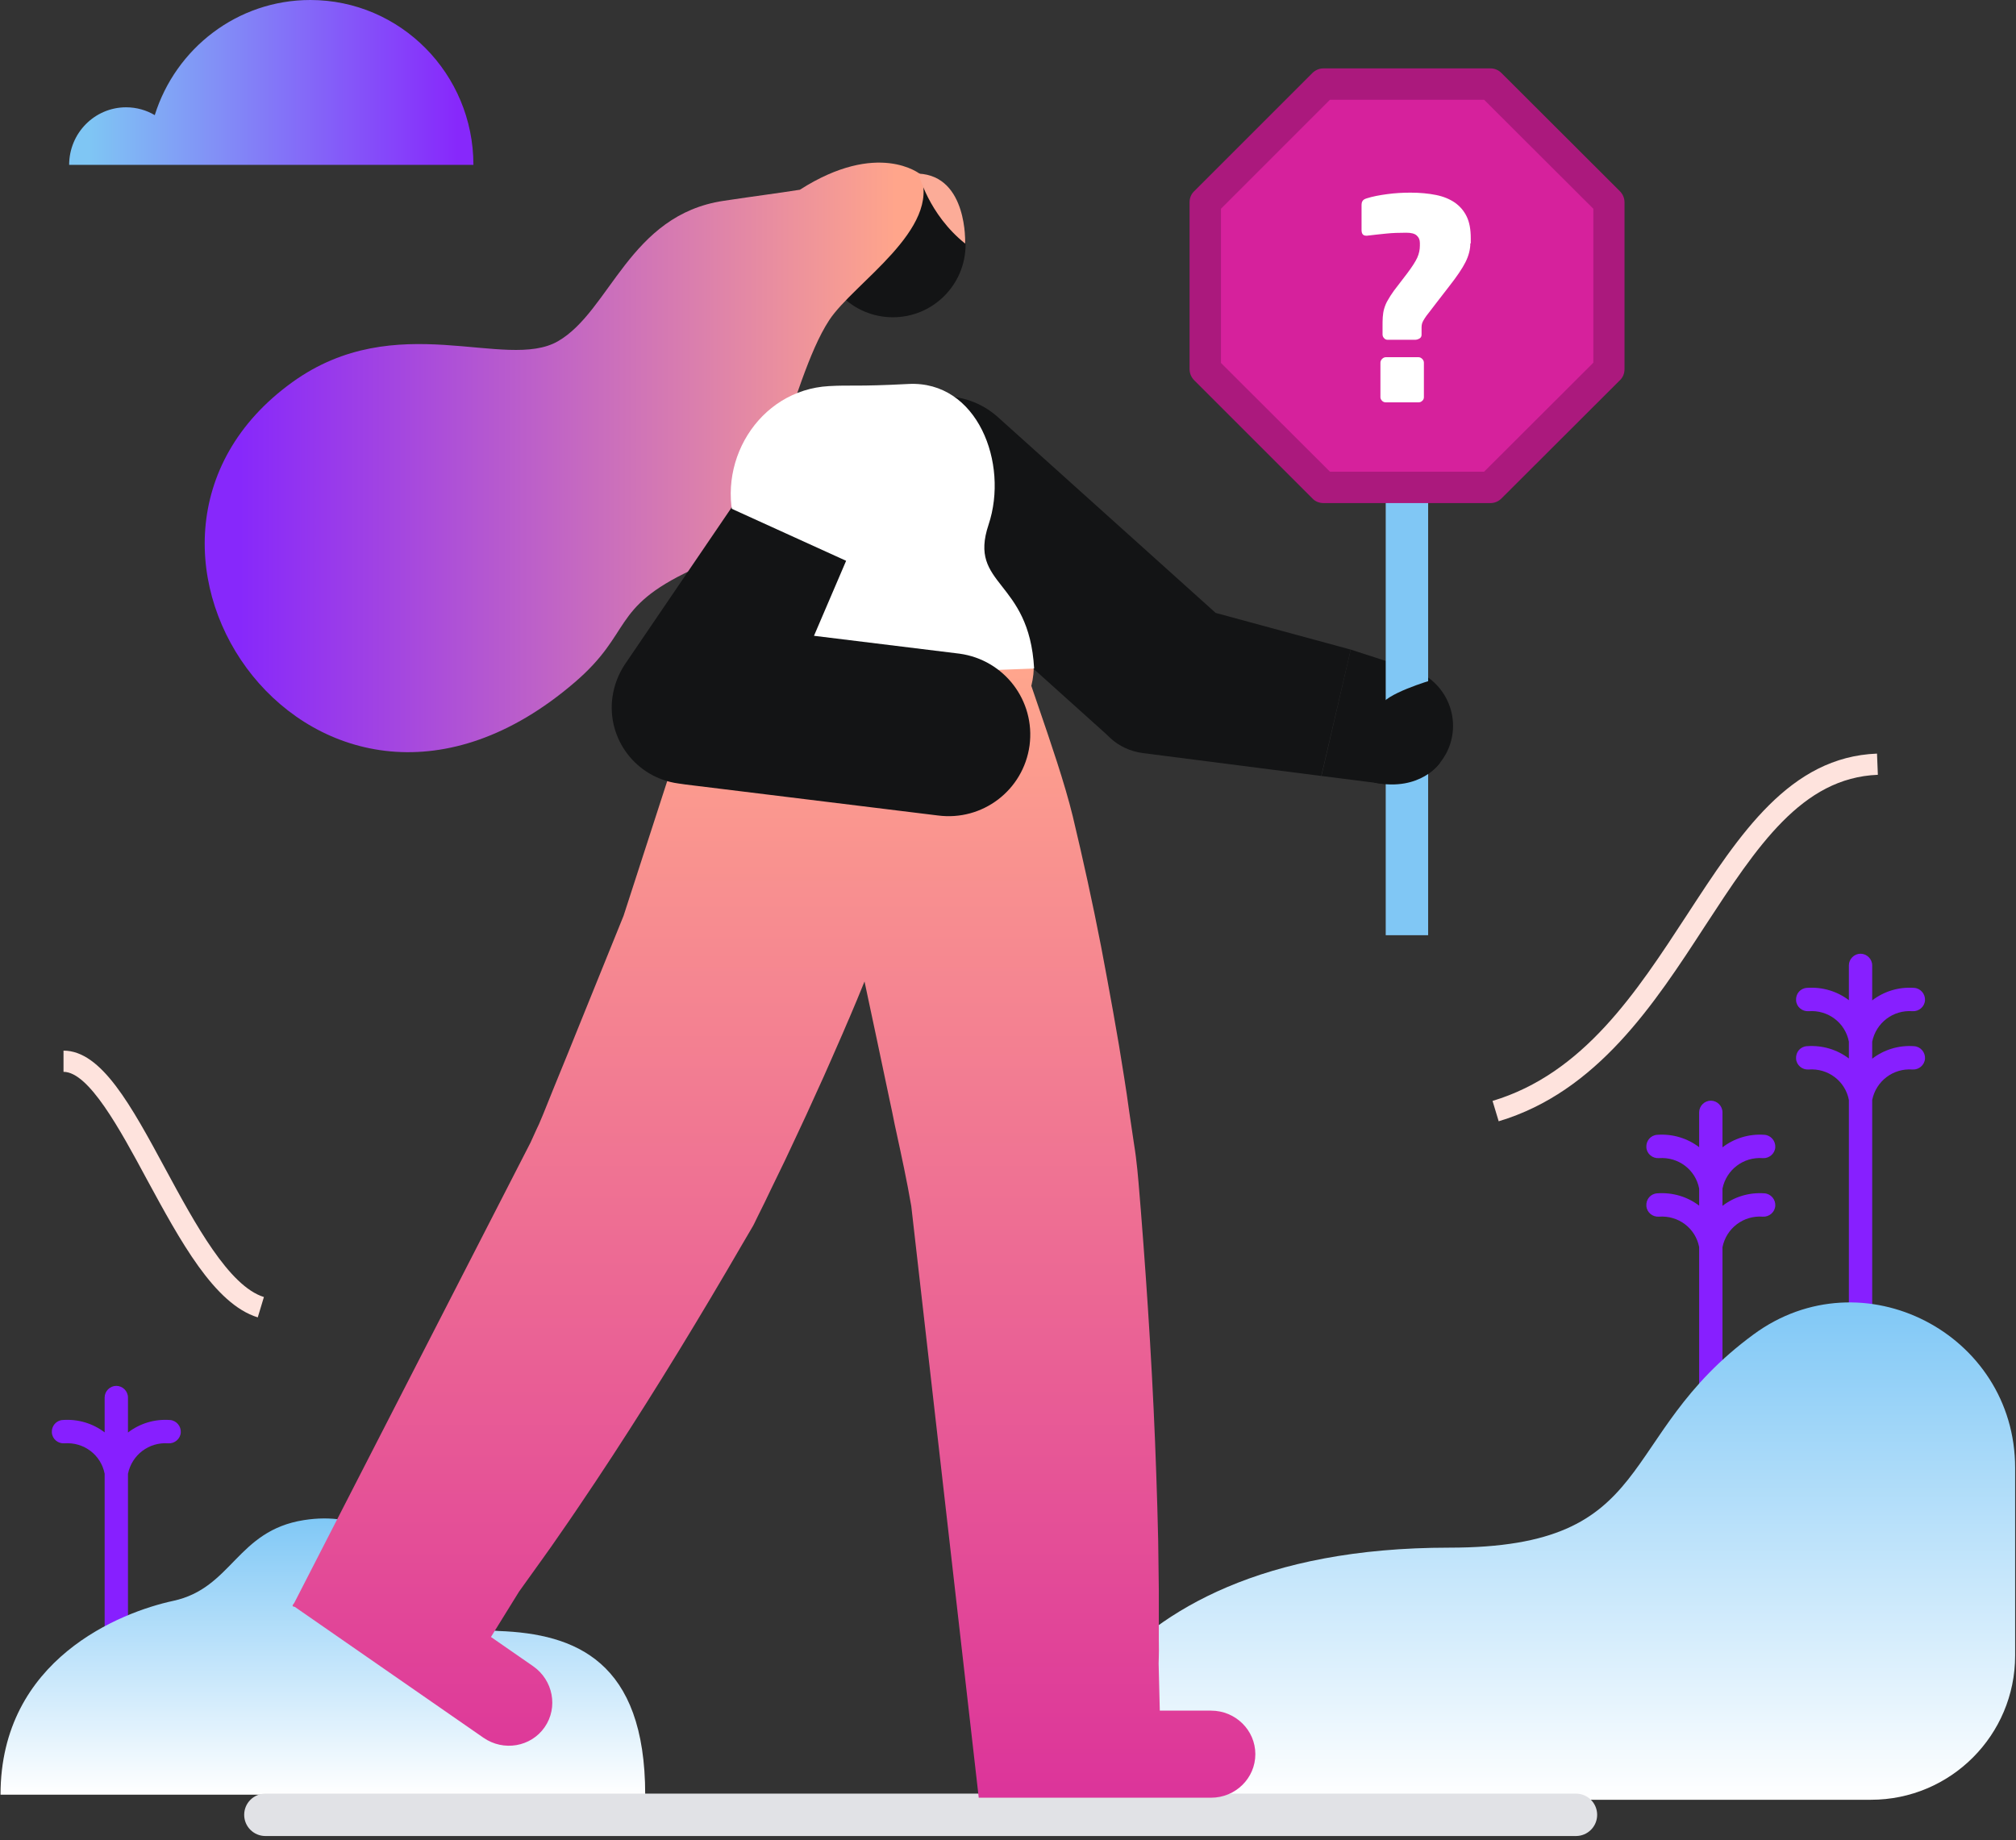 <svg width="379" height="346" viewBox="0 0 379 346" fill="none" xmlns="http://www.w3.org/2000/svg">
<rect x="0" y="0" width="379" height="346" fill="#333333" stroke="none"/>
<path d="M27.089 339.264L27.049 336.952C27.049 337.709 27.089 338.467 27.089 339.264Z" fill="url(#paint0_linear)"/>
<path fill-rule="evenodd" clip-rule="evenodd" d="M347.581 256.261C347.581 257.457 348.578 258.454 349.774 258.454C350.97 258.454 351.966 257.457 351.966 256.261V206.813C352.691 203.259 355.905 200.811 359.541 201.085C360.737 201.165 361.813 200.248 361.893 199.052C361.973 197.856 361.056 196.779 359.86 196.7C356.913 196.483 354.14 197.381 351.966 199.053V195.851C352.691 192.296 355.905 189.848 359.541 190.121C360.737 190.201 361.814 189.284 361.893 188.088C361.973 186.892 361.056 185.816 359.86 185.736C356.913 185.52 354.14 186.417 351.966 188.089V181.51C351.966 180.314 350.97 179.317 349.774 179.317C348.578 179.317 347.581 180.314 347.581 181.51V188.052C345.411 186.4 342.64 185.521 339.687 185.736C338.451 185.816 337.574 186.852 337.654 188.088C337.734 189.324 338.81 190.201 340.006 190.121C343.677 189.848 346.89 192.291 347.581 195.839V199.015C345.411 197.363 342.64 196.484 339.687 196.699C338.451 196.779 337.574 197.816 337.654 199.052C337.734 200.288 338.81 201.165 340.006 201.085C343.677 200.811 346.89 203.255 347.581 206.803V256.261ZM319.435 266.866C319.435 268.062 320.431 269.058 321.627 269.058C322.823 269.058 323.82 268.062 323.82 266.866V234.482C324.544 230.928 327.759 228.479 331.395 228.753C332.591 228.832 333.667 227.915 333.747 226.719C333.827 225.523 332.91 224.447 331.714 224.367C328.767 224.151 325.994 225.048 323.82 226.721V223.479C324.544 219.924 327.759 217.476 331.395 217.749C332.591 217.829 333.667 216.912 333.747 215.716C333.827 214.52 332.91 213.444 331.714 213.364C328.767 213.148 325.994 214.045 323.82 215.717V209.138C323.82 207.942 322.823 206.945 321.627 206.945C320.431 206.945 319.435 207.942 319.435 209.138V215.691C317.258 214.031 314.482 213.148 311.541 213.364C310.305 213.444 309.428 214.52 309.508 215.716C309.588 216.952 310.664 217.829 311.86 217.749C315.531 217.476 318.743 219.919 319.435 223.466V226.683C317.265 225.031 314.494 224.152 311.541 224.367C310.305 224.447 309.428 225.484 309.508 226.72C309.588 227.955 310.664 228.833 311.86 228.753C315.531 228.479 318.743 230.922 319.435 234.47V266.866Z" fill="#871FFF"/>
<path fill-rule="evenodd" clip-rule="evenodd" d="M21.866 312.035C20.67 312.035 19.674 311.038 19.674 309.842V277.088C18.982 273.54 15.77 271.097 12.099 271.37C10.903 271.45 9.826 270.573 9.747 269.337C9.667 268.141 10.544 267.065 11.78 266.985C14.72 266.769 17.497 267.653 19.674 269.312V262.759C19.674 261.563 20.67 260.566 21.866 260.566C23.062 260.566 24.059 261.563 24.059 262.759V269.338C26.233 267.666 29.006 266.769 31.953 266.985C33.149 267.065 34.066 268.141 33.986 269.337C33.906 270.533 32.83 271.45 31.634 271.37C27.998 271.097 24.784 273.545 24.059 277.099V309.842C24.059 311.038 23.062 312.035 21.866 312.035Z" fill="#871FFF"/>
<path d="M378.837 275.995V311.278C378.837 326.228 366.718 338.387 351.727 338.387H196.006C196.006 338.387 201.827 290.985 272.472 290.985C312.139 290.985 303.329 270.214 329.681 250.879C350.093 235.889 378.837 250.719 378.837 275.995Z" fill="url(#paint1_linear)"/>
<path d="M0.099 337.43H121.295C121.295 312.274 108.139 307.171 93.747 306.653C81.229 306.174 78.119 282.533 57.149 285.802C44.471 287.796 43.674 298.6 32.551 300.992C22.744 303.105 0.099 311.915 0.099 337.43Z" fill="url(#paint2_linear)"/>
<path d="M296.272 337.231H49.893C47.691 337.231 45.906 339.016 45.906 341.218C45.906 343.419 47.691 345.204 49.893 345.204H296.272C298.474 345.204 300.259 343.419 300.259 341.218C300.259 339.016 298.474 337.231 296.272 337.231Z" fill="#E1E2E6"/>
<path d="M253.933 122.134L265.495 125.882C271.315 127.795 274.505 134.055 272.631 139.875C270.957 145.018 265.854 148.128 260.671 147.45L248.432 145.895L253.933 122.134Z" fill="#131415"/>
<path fill-rule="evenodd" clip-rule="evenodd" d="M131.541 128.008L131.541 128.009L117.229 172.181L108.577 193.55L106.823 197.895L104.232 204.234L102.079 209.576L101.521 210.892C101.415 211.184 101.273 211.477 101.131 211.769C101.06 211.915 100.989 212.061 100.923 212.208L99.727 214.839L55.34 301.338L55 301.828L55.065 301.873L55 302L55.443 302.135L90.882 326.72C94.661 329.342 99.814 328.457 102.392 324.742C104.968 321.028 103.993 315.891 100.213 313.268L92.299 307.778L97.588 299.238L98.531 297.922L101.96 293.138C103.116 291.543 104.232 289.949 105.348 288.314C106.465 286.719 107.581 285.085 108.657 283.49C109.195 282.674 109.743 281.867 110.29 281.06L110.291 281.06L110.291 281.06L110.292 281.058C110.84 280.251 111.388 279.444 111.926 278.626L115.156 273.723C123.687 260.646 131.78 247.331 139.594 233.856L141.069 231.344C141.16 231.177 141.257 231.016 141.353 230.856L141.353 230.856L141.353 230.855L141.353 230.855L141.354 230.855C141.51 230.596 141.663 230.339 141.787 230.068L142.425 228.753C143.302 227.038 144.139 225.284 144.976 223.53L147.528 218.267L148.524 216.154L149.999 213.005C151.06 210.784 152.072 208.547 153.087 206.304L153.087 206.304L153.087 206.303C153.675 205.004 154.264 203.702 154.863 202.4C155.333 201.366 155.789 200.319 156.248 199.265C156.567 198.531 156.888 197.795 157.215 197.058C158.013 195.264 158.77 193.51 159.528 191.716C159.548 191.696 159.558 191.666 159.568 191.636C159.578 191.606 159.588 191.576 159.607 191.556C160.601 189.229 161.573 186.889 162.526 184.538L164.79 195.184L167.262 206.905L167.262 206.907C167.581 208.381 167.9 209.856 168.179 211.33C168.273 211.765 168.368 212.2 168.462 212.635L168.462 212.636L168.462 212.636C169.486 217.348 170.51 222.061 171.319 226.791L184 338H227.67C232.27 338 236 334.336 236 329.814C236 325.294 232.271 321.629 227.67 321.629H218.038L217.818 312.778L217.853 311.397C217.88 310.706 217.871 310.015 217.862 309.324C217.858 308.978 217.853 308.633 217.853 308.287V302.068V298.958L217.813 295.849C217.793 294.812 217.784 293.776 217.774 292.739L217.774 292.734C217.764 291.699 217.754 290.665 217.734 289.63L217.574 283.41L217.375 277.191C216.817 260.606 215.78 244.061 214.465 227.477C214.388 226.593 214.317 225.71 214.246 224.827V224.827C213.984 221.565 213.722 218.309 213.189 215.078L212.272 208.899L211.833 205.789L211.355 202.679L210.358 196.5L209.282 190.32L208.724 187.251L208.166 184.181L207.009 178.002C205.415 169.789 203.621 161.616 201.667 153.443C200.171 147.307 197.505 139.53 195.139 132.626L195.139 132.626C194.708 131.369 194.287 130.141 193.885 128.956C194.249 127.481 194.406 126.033 194.332 124.659L131.541 128.008Z" fill="url(#paint3_linear)"/>
<ellipse cx="167.857" cy="45.986" rx="13.666" ry="13.666" fill="#131415"/>
<path d="M108.006 128.324C119.032 118.882 114.684 114.347 129.996 107.173C145.308 99.998 148.103 72.076 155.899 60.18C160.465 53.223 177.019 43.098 173.013 32.755C173.013 32.755 165.093 26.264 150.371 35.675C146.054 36.358 142.016 36.855 136.053 37.756C118.287 40.396 114.746 58.472 104.9 64.156C95.023 69.84 74.525 57.758 54.957 71.858C12.624 102.358 59.709 169.757 108.006 128.324Z" fill="url(#paint4_linear)"/>
<path d="M137.379 95.593L142.642 87.858C146.11 82.795 153.007 81.48 158.07 84.908C162.536 87.938 164.09 93.679 162.017 98.463L159.027 105.4L137.379 95.593Z" fill="#131415"/>
<path d="M248.392 145.895L214.824 141.589C212.471 141.27 210.358 140.274 208.724 138.759L207.847 137.922L166.997 101.188C160.738 95.487 160.299 85.759 166 79.5C171.701 73.241 181.429 72.802 187.688 78.503L228.538 115.237L253.933 122.134L248.392 145.895Z" fill="#131415"/>
<path d="M194.411 125.696C193.494 108.832 181.973 110.227 185.84 98.666C189.707 87.105 183.727 71.516 170.77 72.194C160.803 72.713 160.086 72.354 155.86 72.593C142.544 73.311 134.092 87.304 138.597 99.862C138.597 99.862 139.754 102.693 139.873 106.52C139.993 110.347 130.903 116.447 131.541 128.048L194.411 125.696Z" fill="white"/>
<path d="M159.067 105.44L144.396 139.686L132.994 117.081L180.396 122.902C188.808 124.058 194.669 131.752 193.552 140.164C192.396 148.576 184.702 154.437 176.29 153.32L128.888 147.5L127.493 147.3C119.599 146.224 114.057 138.968 115.134 131.075C115.453 128.802 116.29 126.689 117.486 124.895L137.419 95.593L159.067 105.44Z" fill="#131415"/>
<path d="M172.684 32.645C172.684 32.645 174.534 40.27 181.449 45.802C181.449 45.802 181.965 33.083 172.684 32.645Z" fill="#FCAC98"/>
<path d="M268.485 70.785H260.511V175.835H268.485V70.785Z" fill="#80C7F5"/>
<path d="M280.205 15.809H248.79L226.584 38.015V69.43L248.79 91.636H280.205L302.451 69.43V38.015L280.205 15.809Z" fill="#D6219C"/>
<path d="M280.205 94.586H248.79C247.993 94.586 247.235 94.267 246.717 93.709L224.511 71.503C223.953 70.945 223.634 70.187 223.634 69.43V38.015C223.634 37.217 223.953 36.46 224.511 35.941L246.717 13.736C247.275 13.177 248.033 12.858 248.79 12.858H280.205C281.003 12.858 281.72 13.177 282.278 13.736L304.524 35.941C305.082 36.5 305.401 37.257 305.401 38.015V69.43C305.401 70.227 305.082 70.985 304.524 71.503L282.278 93.709C281.72 94.267 281.003 94.586 280.205 94.586ZM250.026 88.686H279.009L299.541 68.194V39.251L279.009 18.759H250.026L229.534 39.251V68.234L250.026 88.686Z" fill="#AB197D"/>
<path d="M276.418 45.749C276.418 46.905 276.099 48.101 275.501 49.297C274.903 50.493 273.867 52.008 272.431 53.842L270.119 56.832C269.521 57.59 269.043 58.227 268.684 58.706C268.285 59.184 268.006 59.583 267.807 59.902C267.607 60.221 267.448 60.5 267.368 60.739C267.289 60.978 267.249 61.257 267.249 61.496V62.932C267.249 63.251 267.129 63.49 266.85 63.649C266.571 63.809 266.292 63.889 266.013 63.889H260.87C260.591 63.889 260.352 63.769 260.192 63.57C259.993 63.37 259.913 63.131 259.913 62.852V61.457C259.913 60.819 259.913 60.181 259.953 59.623C259.993 59.065 260.073 58.506 260.232 57.988C260.392 57.47 260.591 56.952 260.91 56.433C261.189 55.915 261.588 55.317 262.066 54.639L264.538 51.41C265.495 50.134 266.132 49.138 266.451 48.42C266.77 47.702 266.93 46.945 266.93 46.188V45.669C266.93 45.071 266.73 44.633 266.332 44.274C265.933 43.915 265.295 43.756 264.378 43.756C263.023 43.756 261.787 43.795 260.631 43.915C259.475 44.035 258.279 44.154 257.003 44.314H256.843C256.245 44.314 255.966 43.955 255.966 43.237V38.653C255.966 38.294 256.006 37.975 256.166 37.776C256.285 37.576 256.524 37.417 256.923 37.297C258.039 36.938 259.315 36.699 260.79 36.5C262.265 36.3 263.74 36.221 265.176 36.221C266.97 36.221 268.564 36.38 269.96 36.659C271.355 36.938 272.511 37.417 273.508 38.094C274.465 38.772 275.222 39.649 275.74 40.726C276.259 41.802 276.498 43.158 276.498 44.792V45.749H276.418ZM267.687 74.692C267.687 74.972 267.568 75.211 267.368 75.37C267.169 75.57 266.93 75.649 266.651 75.649H260.551C260.272 75.649 260.033 75.57 259.833 75.37C259.634 75.171 259.514 74.932 259.514 74.692V68.194C259.514 67.915 259.634 67.676 259.833 67.477C260.033 67.277 260.272 67.158 260.551 67.158H266.651C266.93 67.158 267.169 67.277 267.368 67.477C267.568 67.676 267.687 67.915 267.687 68.194V74.692Z" fill="white"/>
<path d="M269.122 127.875C269.122 127.875 260.112 130.506 259.554 132.819C258.717 136.407 256.405 146.373 258.438 147.171C267.169 148.845 270.717 143.423 270.717 143.423L269.122 127.875Z" fill="#131415"/>
<path d="M281.747 210.819L280.591 206.991C297.694 201.849 307.581 186.659 317.189 171.948C327.116 156.719 336.485 142.327 352.87 141.689L353.03 145.676C338.717 146.234 330.305 159.151 320.538 174.101C311.049 188.692 300.285 205.277 281.747 210.819Z" fill="#FEE3DD"/>
<path d="M48.458 247.689C40.285 245.177 33.866 233.257 27.607 221.736C22.504 212.247 16.684 201.523 11.94 201.523V197.536C19.076 197.536 24.657 207.862 31.116 219.822C36.697 230.147 43.036 241.829 49.614 243.862L48.458 247.689Z" fill="#FEE3DD"/>
<path d="M58.335 0C44.626 0 33.02 9.097 29.095 21.645C27.513 20.712 25.673 20.174 23.709 20.174C17.794 20.174 13 25.021 13 31H89C89 13.879 75.271 0 58.335 0Z" fill="url(#paint5_linear)"/>
<defs>
<linearGradient id="paint0_linear" x1="27.069" y1="336.952" x2="27.069" y2="339.143" gradientUnits="userSpaceOnUse">
<stop stop-color="#FFE0C2"/>
<stop offset="0.401" stop-color="#7AAEFC"/>
<stop offset="0.591" stop-color="#B8C1FC"/>
<stop offset="1" stop-color="#D2D4D4"/>
</linearGradient>
<linearGradient id="paint1_linear" x1="287.422" y1="244.875" x2="287.422" y2="338.387" gradientUnits="userSpaceOnUse">
<stop stop-color="#80C8F6"/>
<stop offset="1" stop-color="white"/>
</linearGradient>
<linearGradient id="paint2_linear" x1="60.697" y1="285.492" x2="60.697" y2="337.43" gradientUnits="userSpaceOnUse">
<stop stop-color="#80C8F6"/>
<stop offset="1" stop-color="white"/>
</linearGradient>
<linearGradient id="paint3_linear" x1="145.5" y1="124.659" x2="145.5" y2="338" gradientUnits="userSpaceOnUse">
<stop stop-color="#FFA68D"/>
<stop offset="1" stop-color="#DC349A"/>
</linearGradient>
<linearGradient id="paint4_linear" x1="45.046" y1="136.576" x2="168.376" y2="136.576" gradientUnits="userSpaceOnUse">
<stop stop-color="#8728FB"/>
<stop offset="1" stop-color="#FFA58B"/>
</linearGradient>
<linearGradient id="paint5_linear" x1="16.69" y1="29.645" x2="86.044" y2="29.645" gradientUnits="userSpaceOnUse">
<stop stop-color="#7FC6F4"/>
<stop offset="1" stop-color="#8728FB"/>
</linearGradient>
</defs>
</svg>
